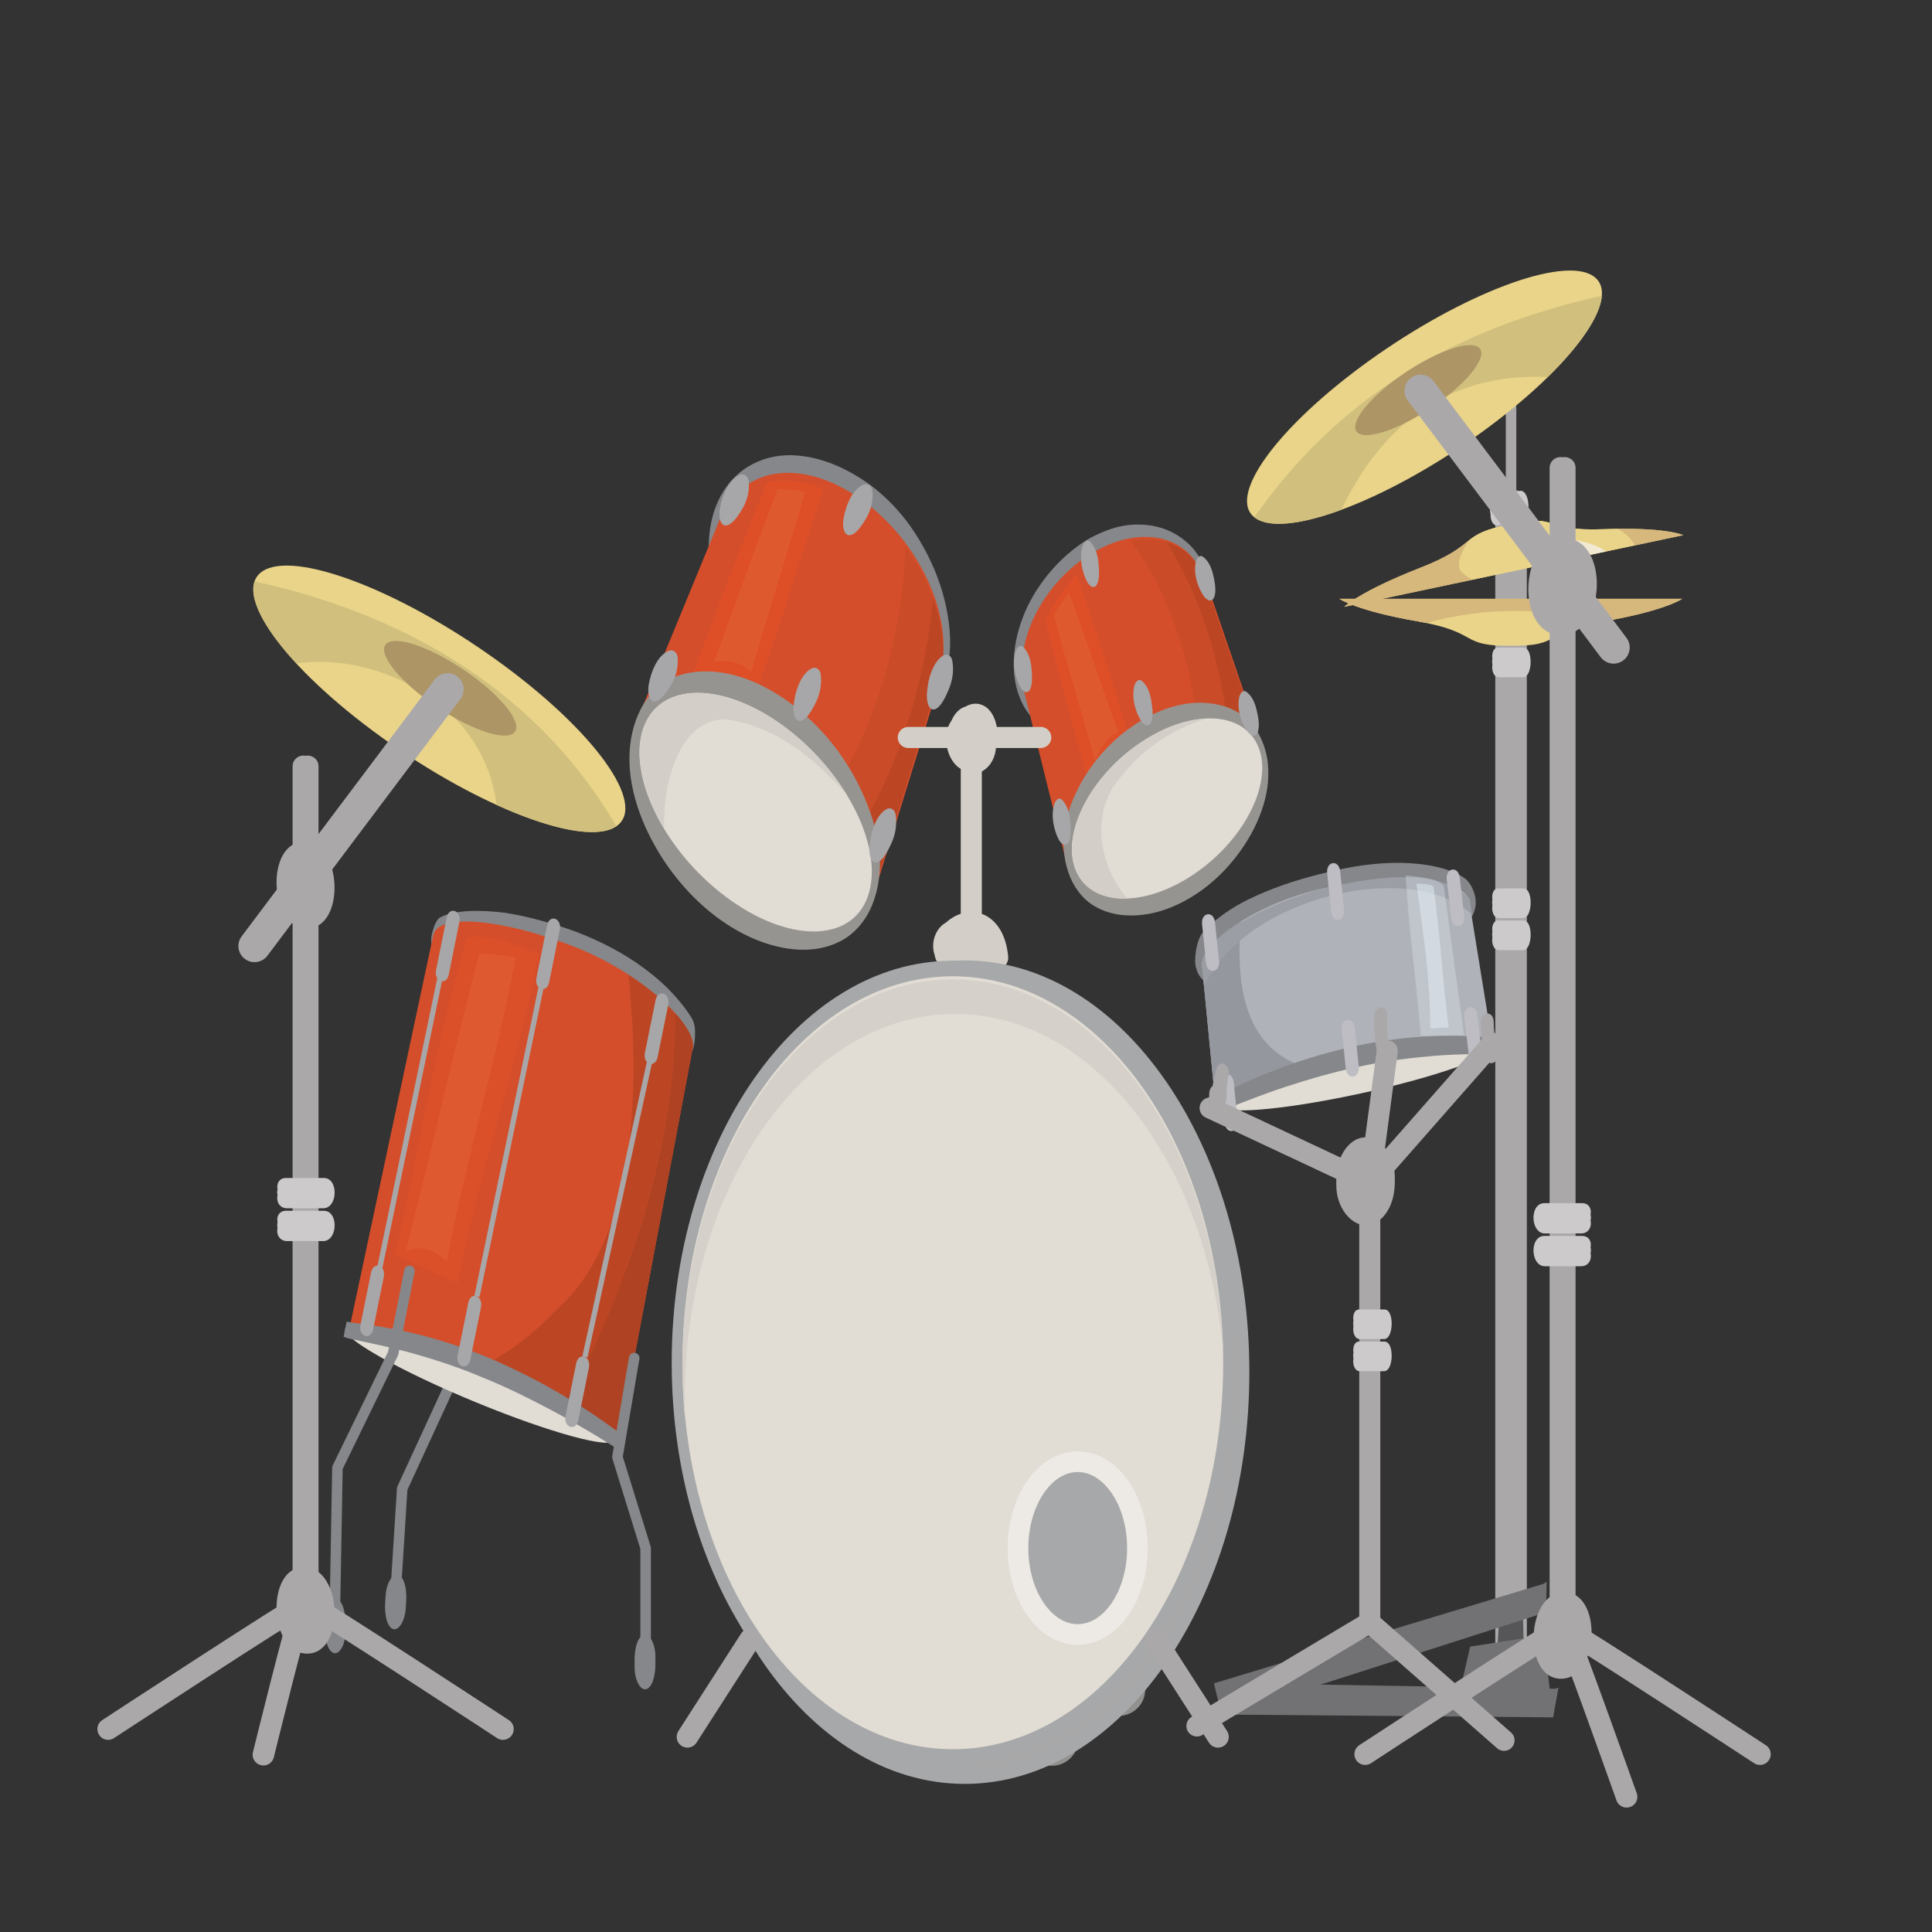 <?xml version="1.0" encoding="utf-8"?>
<!-- Generator: Adobe Illustrator 14.0.0, SVG Export Plug-In . SVG Version: 6.00 Build 43363)  -->
<!DOCTYPE svg PUBLIC "-//W3C//DTD SVG 1.1//EN" "http://www.w3.org/Graphics/SVG/1.1/DTD/svg11.dtd">
<svg version="1.1" id="Layer_1" xmlns="http://www.w3.org/2000/svg" xmlns:xlink="http://www.w3.org/1999/xlink" x="0px" y="0px"
	 width="150px" height="150px" viewBox="0 0 150 150" enable-background="new 0 0 150 150" xml:space="preserve">
<rect x="0" y="0" width="150" height="150" fill="#333333" stroke="none"/>
<g id="uins2">
	<g>
		<g>
			
				<line fill="none" stroke="#ABA8AA" stroke-width="0.817" stroke-linecap="round" stroke-linejoin="round" stroke-miterlimit="10" x1="117.318" y1="131.846" x2="117.318" y2="31.583"/>
			
				<line fill="none" stroke="#ABA8AA" stroke-width="2.45" stroke-linecap="round" stroke-linejoin="round" stroke-miterlimit="10" x1="117.318" y1="131.846" x2="117.318" y2="39.207"/>
			<path fill="#EAD489" d="M124.465,41.088c-4.875,0.182-3.303-1.252-7.303-0.367c-4.008,0.81-2.219,1.532-6.924,3.375
				c-4.715,1.845-5.875,3.019-5.875,3.019s6.555-1.386,13.146-2.777c0.011-0.003,0.023-0.004,0.034-0.01
				c6.592-1.395,13.143-2.777,13.143-2.777S129.346,40.902,124.465,41.088z"/>
			<path fill="#D6B77C" d="M114.088,41.921c-0.678,0.527-1.343,1.191-3.85,2.175c-4.715,1.845-5.875,3.019-5.875,3.019
				s4.591-0.971,9.951-2.106c-0.238-0.142-0.474-0.305-0.705-0.496C112.971,44.049,113.343,43.001,114.088,41.921z"/>
			<path fill="#EAD489" d="M125.615,41.059c-0.361,0.005-0.74,0.012-1.15,0.029c-4.875,0.182-3.303-1.252-7.303-0.367
				c-1.872,0.376-2.479,0.737-3.074,1.2c-0.745,1.079-1.117,2.129-0.479,2.591c0.229,0.191,0.467,0.355,0.703,0.496
				c1.047-0.221,2.121-0.45,3.196-0.674c0.011-0.002,0.023-0.004,0.034-0.007c3.455-0.736,6.898-1.458,9.393-1.991
				C126.643,41.792,126.168,41.388,125.615,41.059z"/>
			<path fill="#D6B77C" d="M125.615,41.059c0.553,0.329,1.025,0.731,1.322,1.282c2.268-0.481,3.752-0.795,3.752-0.795
				S129.555,41.009,125.615,41.059z"/>
			<g>
				<path fill="#F2E9D3" d="M121.217,41.775c-2.688-0.282-1.882-1.552-4.055-1.052c1.624-0.382,1.049,0.838,3.078,1.257
					c2.033,0.42,2.634,1.22,2.634,1.22c1.095-0.233,1.808-0.383,1.808-0.383S123.909,42.054,121.217,41.775z"/>
			</g>
			<path fill="#EAD489" d="M110.105,48.25c4.842,0.839,3.143,1.927,7.189,1.888c4.047,0.041,2.348-1.049,7.188-1.888
				c4.849-0.84,6.115-1.757,6.115-1.757s-6.623,0-13.285,0c-0.014,0-0.024,0-0.037,0c-6.662,0-13.283,0-13.283,0
				S105.26,47.41,110.105,48.25z"/>
			<path fill="#D6B77C" d="M124.281,48.287c0.066-0.013,0.132-0.024,0.205-0.037c4.846-0.84,6.119-1.757,6.119-1.757
				s-6.619,0-13.287,0c-0.01,0-0.027,0-0.032,0c-6.663,0-13.288,0-13.288,0s1.268,0.917,6.117,1.757
				c0.229,0.041,0.443,0.078,0.643,0.122C115.186,47.123,119.816,47.153,124.281,48.287z"/>
			<path fill="#CCCACA" d="M118.609,38.777c-0.102-0.416-0.316-0.732-0.623-0.667c-0.002,0-1.953,0.413-1.953,0.413
				c-0.368,0.078-0.453,0.568-0.346,0.955c-0.017,0.147,0.004,0.3,0.043,0.44c-0.037,0.438,0.186,0.957,0.584,0.872l1.869-0.395
				C118.648,40.295,118.764,39.417,118.609,38.777z"/>
			<path fill="#CCCACA" d="M118.82,51.076c-0.053-0.437-0.231-0.796-0.534-0.796h-1.978c-0.369,0-0.504,0.461-0.437,0.866
				c-0.031,0.141-0.026,0.298,0,0.453c-0.08,0.422,0.089,0.982,0.489,0.982h1.891C118.707,52.581,118.904,51.739,118.82,51.076z"/>
			<path fill="#CCCACA" d="M118.822,69.772c-0.053-0.435-0.227-0.796-0.536-0.796h-1.978c-0.369,0-0.504,0.467-0.437,0.873
				c-0.031,0.141-0.026,0.297,0,0.449c-0.08,0.424,0.089,0.981,0.489,0.981h1.891C118.707,71.279,118.908,70.438,118.822,69.772z"/>
			<path fill="#CCCACA" d="M118.822,72.266c-0.053-0.437-0.227-0.8-0.536-0.8h-1.978c-0.369,0-0.504,0.468-0.437,0.873
				c-0.031,0.142-0.026,0.299,0,0.45c-0.08,0.423,0.089,0.983,0.489,0.983h1.891C118.707,73.77,118.908,72.932,118.822,72.266z"/>
		</g>
		<polygon fill="#565659" points="116.068,131.586 116.395,125.511 118.209,124.297 118.451,133.041 		"/>
		<polyline fill="#727174" points="119.846,122.966 94.248,130.693 94.871,133.25 120.029,125.182 120.083,122.801 		"/>
		<polyline fill="#727174" points="120.741,131.113 94.602,130.65 94.82,133.117 120.584,133.335 120.998,131.03 		"/>
		<polygon fill="#727174" points="113.124,132.273 114.141,127.843 119.826,126.956 120.584,133.335 		"/>
		<g>
			
				<polyline fill="none" stroke="#91918F" stroke-width="4.073" stroke-linecap="round" stroke-linejoin="round" stroke-miterlimit="10" points="
				81.477,100.28 81.477,125.283 86.877,131.176 			"/>
			<rect x="69.229" y="93.381" fill="#6A6C6E" width="21.733" height="8.047"/>
			
				<line fill="none" stroke="#91918F" stroke-width="4.073" stroke-linecap="round" stroke-linejoin="round" stroke-miterlimit="10" x1="81.477" y1="125.283" x2="72.784" y2="134.48"/>
			
				<line fill="none" stroke="#91918F" stroke-width="4.073" stroke-linecap="round" stroke-linejoin="round" stroke-miterlimit="10" x1="81.477" y1="125.283" x2="81.675" y2="135.057"/>
			<path fill="#D3D6DA" d="M64.503,84.552c-0.514,3.077-0.625,5.406-0.551,7.099c0.011,0,0.02,0,0.032,0
				c4.068-4.293,8.753-4.092,13.506-1.33c1.017-0.156,1.436-2.18,1.424-3.94C77.284,79.344,68.872,79.999,64.503,84.552z"/>
			<g>
				<path fill="#D44E2B" d="M73.028,52.86c-1.532,4.255-6.592,4.822-11.302,1.27c-4.709-3.552-7.287-9.879-5.755-14.137
					c1.533-4.252,6.595-4.821,11.304-1.27C71.983,42.282,74.561,48.608,73.028,52.86z"/>
				<path fill="#85878A" d="M73.213,53.014c-0.124,0.312-0.277,0.674-0.455,0.967c-0.171,0.308-0.372,0.576-0.577,0.831
					c-0.422,0.489-0.898,0.87-1.396,1.15c-0.996,0.559-2.067,0.736-3.114,0.7c-2.106-0.018-4.17-0.896-6.046-2.257
					c-1.875-1.344-3.615-3.215-4.918-5.69c-0.645-1.236-1.198-2.617-1.486-4.183c-0.293-1.551-0.282-3.347,0.249-4.91
					c0.09-0.231,0.114-0.33,0.209-0.542c0.085-0.196,0.173-0.389,0.265-0.55c0.179-0.346,0.39-0.652,0.609-0.94
					c0.447-0.563,0.953-1.002,1.482-1.333c1.061-0.655,2.193-0.918,3.301-0.917c2.224,0.029,4.365,0.952,6.307,2.365
					c0.961,0.738,1.873,1.624,2.687,2.677c0.81,1.061,1.526,2.272,2.116,3.602c0.582,1.333,1.028,2.813,1.221,4.379
					c0.213,1.553,0.106,3.256-0.449,4.635L73.213,53.014z M72.84,52.72c0.46-1.259,0.516-2.769,0.285-4.169
					c-0.228-1.411-0.704-2.733-1.297-3.92c-1.197-2.383-2.847-4.258-4.654-5.627c-1.811-1.354-3.818-2.241-5.853-2.293
					c-1.012-0.019-2.036,0.17-2.964,0.71c-0.927,0.528-1.747,1.458-2.2,2.724c-0.46,1.259-0.516,2.768-0.284,4.169
					c0.228,1.411,0.705,2.733,1.297,3.922c1.196,2.382,2.845,4.255,4.654,5.626c1.81,1.352,3.819,2.241,5.852,2.292
					c1.011,0.02,2.035-0.171,2.964-0.706c0.928-0.534,1.742-1.45,2.203-2.74L72.84,52.72z"/>
			</g>
			<polygon fill="#D44E2B" points="66.531,41.071 56.195,39.562 49.303,56.288 67.64,70.116 72.878,53.163 			"/>
			<path fill="#DE4F28" d="M63.921,37.925c-1.559-0.599-3.066-0.751-4.375-0.465c-2.802,6.942-5.326,13.432-7.8,20.736l4.171,3.125
				C59.046,53.326,61.061,46.841,63.921,37.925z"/>
			<path opacity="0.44" fill="#E1683A" enable-background="new    " d="M62.495,38.194c-0.591-0.152-1.546-0.214-2.103-0.23
				c-1.852,4.83-3.354,9.144-4.974,13.469c1.03-0.298,2.123-0.043,2.904,0.744C59.621,47.61,61.153,42.942,62.495,38.194z"/>
			<path fill="#CA4B28" d="M70.294,42.48c-0.048,1.807-0.235,3.638-0.547,5.444v-0.001c-0.02,0.125-0.048,0.25-0.072,0.376
				c-0.071,0.392-0.148,0.786-0.228,1.175c-0.05,0.233-0.1,0.455-0.152,0.674c-0.074,0.314-0.148,0.625-0.229,0.935
				c-0.055,0.221-0.109,0.439-0.169,0.654c-0.124,0.461-0.26,0.921-0.401,1.371c-0.072,0.233-0.15,0.454-0.227,0.689
				c-0.09,0.267-0.184,0.546-0.279,0.813c-0.084,0.235-0.17,0.473-0.258,0.706c-0.117,0.302-0.238,0.61-0.361,0.911
				c-1.509,3.696-3.528,6.958-5.893,9.322l6.066,4.61l5.039-16.453c0.076-0.169,0.151-0.341,0.216-0.518
				C73.905,50.094,72.805,45.886,70.294,42.48z"/>
			<path fill="#BC4624" d="M64.465,67.82l3.081,2.343l5.038-16.454c0.078-0.169,0.151-0.341,0.216-0.521
				c0.697-1.957,0.513-4.353-0.346-6.712C71.638,54.732,68.715,62.343,64.465,67.82z"/>
			<g>
				<path fill="#969491" d="M67.65,70.121c-1.531,4.255-6.878,4.61-11.935,0.794c-5.061-3.811-7.921-10.356-6.389-14.61
					c1.531-4.248,6.877-4.605,11.937-0.791C66.321,59.328,69.183,65.869,67.65,70.121z"/>
				<path fill="#969491" d="M67.741,70.192c-0.552,1.417-1.519,2.399-2.555,2.913c-1.043,0.528-2.158,0.681-3.257,0.621
					c-2.201-0.142-4.36-1.082-6.311-2.54c-1.948-1.474-3.72-3.496-5.054-6.034c-0.66-1.271-1.212-2.682-1.502-4.219
					c-0.297-1.531-0.266-3.209,0.197-4.676c0.451-1.461,1.341-2.75,2.427-3.372c1.086-0.61,2.248-0.787,3.382-0.757
					c2.28,0.088,4.486,1.098,6.478,2.598c1.981,1.521,3.805,3.58,5.135,6.247c0.66,1.333,1.211,2.802,1.494,4.416
					C68.47,66.999,68.302,68.79,67.741,70.192z M67.56,70.05c0.467-1.415,0.284-3.006-0.039-4.389
					c-0.331-1.414-0.906-2.704-1.581-3.852c-1.373-2.283-3.096-4.117-4.962-5.509c-1.867-1.39-3.894-2.36-5.967-2.641
					c-1.032-0.132-2.082-0.066-3.063,0.333c-0.489,0.194-0.98,0.422-1.429,0.798c-0.452,0.366-0.853,0.897-1.125,1.563
					c-0.268,0.669-0.419,1.438-0.433,2.219c-0.014,0.775,0.076,1.553,0.235,2.301c0.32,1.488,0.896,2.839,1.571,4.046
					c1.371,2.412,3.147,4.28,5.046,5.721c1.903,1.426,3.98,2.467,6.131,2.701c1.07,0.104,2.165,0.014,3.19-0.471
					C66.147,72.409,67.107,71.466,67.56,70.05z"/>
			</g>
			<path fill="#E1DCD4" d="M67.373,69.616c-1.301,3.613-6.252,3.601-11.058-0.018c-4.808-3.62-7.648-9.484-6.35-13.102
				c1.302-3.613,6.252-3.6,11.061,0.021C65.831,60.14,68.672,66.006,67.373,69.616z"/>
			<path fill="#D3CFC8" d="M49.966,56.494c-0.767,2.131-0.083,5.044,1.585,7.822c-0.054-4.261,1.484-8.434,4.739-8.477
				c3.554,0.454,6.705,2.706,9.451,5.877c-1.157-1.899-2.771-3.735-4.714-5.202C56.218,52.893,51.267,52.883,49.966,56.494z"/>
			<path fill="#A7A7A9" d="M57.454,36.864c-0.826,0.318-1.375,1.521-1.57,2.668c-0.051,0.295-0.045,0.773,0.099,1.022
				c0.254,0.449,0.682,0.189,0.951-0.083c0.245-0.247,0.429-0.526,0.627-0.843c0.374-0.596,0.626-1.31,0.584-2.178
				C58.12,36.936,57.749,36.75,57.454,36.864z"/>
			<path fill="#A7A7A9" d="M51.93,50.526c-0.827,0.318-1.374,1.52-1.57,2.667c-0.05,0.298-0.044,0.773,0.099,1.025
				c0.255,0.447,0.683,0.184,0.95-0.084c0.245-0.246,0.43-0.522,0.628-0.841c0.374-0.597,0.625-1.309,0.583-2.179
				C52.597,50.595,52.226,50.412,51.93,50.526z"/>
			<path fill="#A7A7A9" d="M67.055,37.623c-0.826,0.315-1.373,1.521-1.568,2.666c-0.05,0.296-0.045,0.773,0.099,1.026
				c0.253,0.446,0.683,0.183,0.95-0.085c0.245-0.248,0.43-0.527,0.628-0.843c0.372-0.596,0.625-1.309,0.583-2.179
				C67.722,37.692,67.35,37.509,67.055,37.623z"/>
			<path fill="#A7A7A9" d="M62.996,51.906c-0.802,0.434-1.266,1.705-1.381,2.875c-0.032,0.298,0.006,0.771,0.167,1.003
				c0.285,0.41,0.689,0.084,0.94-0.216c0.227-0.281,0.391-0.584,0.568-0.927c0.33-0.642,0.533-1.392,0.435-2.248
				C63.665,51.884,63.283,51.75,62.996,51.906z"/>
			<path fill="#A7A7A9" d="M68.797,62.836c-0.788,0.481-1.212,1.782-1.296,2.958c-0.021,0.304,0.032,0.775,0.197,0.995
				c0.296,0.392,0.693,0.047,0.933-0.276c0.219-0.294,0.375-0.609,0.54-0.958c0.314-0.671,0.492-1.426,0.368-2.272
				C69.465,62.771,69.078,62.664,68.797,62.836z"/>
			<path fill="#A7A7A9" d="M73.191,50.918c-0.776,0.517-1.174,1.841-1.229,3.021c-0.012,0.304,0.05,0.772,0.221,0.988
				c0.304,0.372,0.694,0.016,0.926-0.328c0.211-0.3,0.361-0.625,0.517-0.987c0.295-0.674,0.458-1.449,0.315-2.291
				C73.854,50.822,73.466,50.732,73.191,50.918z"/>
			<g>
				<path fill="#D44E2B" d="M93.572,44.818c1.033,3.528-1.297,8.324-5.202,10.711c-3.904,2.392-7.905,1.473-8.938-2.052
					c-1.029-3.528,1.299-8.324,5.203-10.715C88.54,40.372,92.543,41.291,93.572,44.818z"/>
				<path fill="#85878A" d="M93.73,44.731c0.338,1.161,0.297,2.503,0.024,3.661c-0.271,1.174-0.735,2.211-1.286,3.124
					c-1.078,1.865-2.503,3.259-4.031,4.24c-1.525,0.993-3.205,1.611-4.924,1.521c-0.854-0.048-1.728-0.268-2.541-0.818
					c-0.813-0.548-1.556-1.44-1.961-2.758c-0.039-0.147-0.078-0.263-0.119-0.436c-0.039-0.173-0.076-0.36-0.099-0.519
					c-0.058-0.334-0.079-0.675-0.091-1.019c-0.012-0.683,0.059-1.361,0.186-1.997c0.26-1.27,0.723-2.42,1.287-3.4
					c1.143-1.964,2.623-3.404,4.211-4.417c0.801-0.455,1.652-0.821,2.506-1.029c0.859-0.191,1.741-0.209,2.607-0.06
					c0.863,0.161,1.721,0.515,2.484,1.141c0.77,0.598,1.437,1.559,1.744,2.758L93.73,44.731z M93.418,44.914
					c-0.305-1.05-0.916-1.865-1.63-2.368c-0.716-0.516-1.521-0.761-2.329-0.838c-1.619-0.147-3.259,0.375-4.758,1.284
					c-1.495,0.925-2.893,2.267-3.949,4.052c-0.523,0.892-0.964,1.897-1.202,2.998c-0.247,1.097-0.271,2.286,0.044,3.352
					c0.297,1.029,0.914,1.863,1.629,2.366c0.715,0.516,1.521,0.76,2.328,0.834c1.618,0.141,3.26-0.376,4.758-1.285
					c1.496-0.926,2.892-2.262,3.953-4.047c0.522-0.894,0.965-1.897,1.201-2.999c0.244-1.099,0.271-2.288-0.047-3.351L93.418,44.914z
					"/>
			</g>
			<polygon fill="#D44E2B" points="85.257,44.612 79.359,53.053 82.977,67.693 98.178,58.384 93.626,45.102 			"/>
			<path fill="#DE4F28" d="M83.604,44.606c-1.049,1.085-1.879,2.351-2.424,3.658c1.532,6.026,3.01,11.571,4.861,17.489l3.451-2.13
				C87.678,56.776,85.943,51.687,83.604,44.606z"/>
			<path opacity="0.44" fill="#E1683A" enable-background="new    " d="M82.992,46.013c-0.365,0.451-0.881,1.271-1.167,1.756
				c1.112,4.105,2.187,7.633,3.204,11.276c0.396-1.072,1.062-1.911,1.793-2.211C85.538,53.359,84.33,49.621,82.992,46.013z"/>
			<path fill="#CA4B28" d="M87.768,41.975c0.746,0.962,1.428,2.059,2.039,3.254v0.001c0.043,0.082,0.082,0.173,0.125,0.253
				c0.129,0.266,0.256,0.531,0.381,0.805c0.072,0.157,0.141,0.317,0.211,0.474c0.098,0.224,0.185,0.455,0.283,0.679
				c0.063,0.164,0.131,0.321,0.187,0.486c0.138,0.345,0.257,0.7,0.379,1.051c0.063,0.182,0.119,0.367,0.183,0.552
				c0.068,0.218,0.141,0.438,0.205,0.662c0.055,0.195,0.115,0.391,0.167,0.584c0.076,0.263,0.14,0.52,0.205,0.789
				c0.81,3.218,1.171,6.679,0.974,9.983l5.043-3.06l-4.439-12.844c-0.033-0.154-0.072-0.307-0.117-0.455
				C92.844,42.631,90.491,41.471,87.768,41.975z"/>
			<path fill="#BC4624" d="M95.588,60.046l2.563-1.554l-4.441-12.843c-0.031-0.154-0.07-0.309-0.113-0.454
				c-0.476-1.614-1.59-2.671-3.031-3.106C93.663,47.005,95.418,53.477,95.588,60.046z"/>
			<g>
				<path fill="#969491" d="M98.186,58.378c1.033,3.526-1.533,8.467-5.727,11.033c-4.195,2.571-8.432,1.794-9.464-1.734
					c-1.031-3.528,1.532-8.469,5.729-11.04C92.918,54.077,97.154,54.852,98.186,58.378z"/>
				<path fill="#969491" d="M98.264,58.333c0.322,1.208,0.248,2.57-0.055,3.756c-0.309,1.197-0.813,2.27-1.396,3.213
					c-1.181,1.896-2.67,3.339-4.289,4.332c-1.615,0.988-3.371,1.537-5.135,1.43c-0.873-0.055-1.756-0.286-2.56-0.802
					c-0.804-0.516-1.496-1.395-1.89-2.555c-0.395-1.144-0.487-2.588-0.203-3.872c0.293-1.27,0.808-2.398,1.397-3.401
					c1.196-1.987,2.748-3.435,4.397-4.447c1.656-0.987,3.457-1.572,5.268-1.397c0.898,0.084,1.811,0.35,2.639,0.918
					C97.273,56.062,97.947,57.125,98.264,58.333z M98.109,58.424c-0.367-1.133-1.135-1.78-1.887-2.195
					c-0.77-0.422-1.611-0.567-2.443-0.549c-1.668,0.062-3.325,0.672-4.863,1.617c-1.539,0.956-2.979,2.273-4.15,3.975
					c-0.582,0.852-1.091,1.82-1.418,2.897c-0.336,1.045-0.597,2.287-0.293,3.477c0.293,1.186,1.036,2.016,1.825,2.471
					c0.796,0.468,1.662,0.643,2.522,0.655c1.723,0.007,3.416-0.625,5-1.583c1.572-0.967,3.068-2.29,4.259-4.09
					c0.591-0.9,1.106-1.925,1.421-3.082C98.396,60.88,98.482,59.547,98.109,58.424z"/>
			</g>
			<path fill="#E1DCD4" d="M97.826,58.352c0.877,2.994-1.643,7.398-5.629,9.839c-3.983,2.44-7.926,1.991-8.801-1.002
				c-0.877-2.994,1.646-7.399,5.629-9.839C93.012,54.908,96.951,55.358,97.826,58.352z"/>
			<path fill="#D3CFC8" d="M83.4,67.205c0.516,1.766,2.104,2.642,4.134,2.563c-1.843-2.117-2.836-5.607-1.202-8.526
				c2.004-2.934,4.563-4.598,7.303-5.436c-1.396,0.06-3.002,0.568-4.604,1.551C85.045,59.805,82.525,64.211,83.4,67.205z"/>
			<path fill="#A7A7A9" d="M78.854,50.56c-0.285,0.899-0.056,1.997,0.336,2.753c0.102,0.198,0.309,0.429,0.487,0.429
				c0.318,0.005,0.425-0.516,0.443-0.889c0.021-0.345-0.007-0.649-0.036-0.988c-0.064-0.639-0.24-1.222-0.631-1.626
				C79.221,50.003,78.954,50.241,78.854,50.56z"/>
			<path fill="#A7A7A9" d="M81.859,62.423c-0.287,0.893-0.051,1.996,0.336,2.754c0.102,0.195,0.308,0.426,0.488,0.426
				c0.318,0,0.424-0.514,0.445-0.891c0.02-0.341-0.006-0.648-0.039-0.986c-0.064-0.638-0.24-1.225-0.632-1.629
				C82.229,61.865,81.959,62.103,81.859,62.423z"/>
			<path fill="#A7A7A9" d="M84.055,42.391c-0.285,0.899-0.053,1.997,0.338,2.755c0.096,0.195,0.305,0.431,0.484,0.432
				c0.32,0,0.428-0.514,0.447-0.889c0.015-0.344-0.01-0.652-0.038-0.989c-0.063-0.635-0.24-1.221-0.632-1.625
				C84.422,41.835,84.154,42.07,84.055,42.391z"/>
			<path fill="#A7A7A9" d="M88.068,53.267c-0.223,0.933,0.082,1.99,0.521,2.693c0.113,0.175,0.335,0.389,0.514,0.36
				c0.318-0.047,0.39-0.573,0.387-0.953c-0.006-0.342-0.055-0.643-0.105-0.977c-0.107-0.623-0.322-1.177-0.736-1.53
				C88.4,52.659,88.148,52.935,88.068,53.267z"/>
			<path fill="#A7A7A9" d="M92.83,43.686c-0.172,0.956,0.189,1.979,0.658,2.627c0.123,0.168,0.355,0.351,0.531,0.302
				c0.313-0.079,0.356-0.612,0.334-0.987c-0.021-0.344-0.078-0.642-0.156-0.964c-0.139-0.611-0.383-1.144-0.811-1.444
				C93.126,43.042,92.893,43.343,92.83,43.686z"/>
			<path fill="#A7A7A9" d="M96.202,54.175c-0.173,0.954,0.188,1.979,0.661,2.625c0.123,0.167,0.353,0.351,0.529,0.3
				c0.315-0.078,0.358-0.611,0.338-0.988c-0.022-0.343-0.082-0.642-0.16-0.964c-0.141-0.608-0.381-1.144-0.813-1.443
				C96.498,53.534,96.266,53.833,96.202,54.175z"/>
			
				<line fill="none" stroke="#D3CFC8" stroke-width="1.634" stroke-linecap="round" stroke-linejoin="round" stroke-miterlimit="10" x1="70.519" y1="57.257" x2="80.805" y2="57.257"/>
			
				<line fill="none" stroke="#D3CFC8" stroke-width="1.634" stroke-linecap="round" stroke-linejoin="round" stroke-miterlimit="10" x1="75.411" y1="57.257" x2="75.411" y2="75.31"/>
			<path fill="#D3CFC8" d="M73.437,71.631c-0.742,0.407-1.233,1.495-0.858,2.562c0.032,0.239,0.126,0.464,0.297,0.567
				c0.656,0.945,1.816,1.133,2.67,0.883c0.388-0.112,0.722-0.333,1.003-0.625c0.416,0.025,0.836,0.047,1.248,0.048
				c0.264,0.002,0.51-0.392,0.479-0.769C77.984,70.831,75.278,69.97,73.437,71.631z"/>
			<path fill="#D3CFC8" d="M76.447,54.83c-0.475-0.283-1.007-0.247-1.473,0.022c-0.466,0.133-0.87,0.542-1.103,1.103
				c-0.238,0.334-0.393,0.766-0.402,1.253c-0.069,1.031,0.422,2.104,1.143,2.496c0.012,0.009,0.027,0.009,0.042,0.016
				c0.034,0.028,0.07,0.052,0.106,0.079c0.206,0.214,0.427,0.392,0.661,0.514c0.072,0.042,0.146,0.075,0.226,0.103
				c0.311,0.129,0.519-0.16,0.568-0.515c0.618-0.312,1.082-1.029,1.125-1.996C77.639,56.717,77.268,55.314,76.447,54.83z"/>
			<g>
				<path fill="#A8A8A8" d="M74.906,137.889c-11.95,0-21.671-14.063-21.671-31.352c0-17.289,9.721-31.355,21.671-31.355
					s21.67,14.064,21.67,31.355C96.576,123.825,86.854,137.889,74.906,137.889z"/>
				<path fill="#A7A8A9" d="M74.906,75.797c11.733,0,21.245,13.764,21.245,30.738s-9.512,30.736-21.245,30.736
					c-11.734,0-21.246-13.763-21.246-30.737C53.661,89.561,63.171,75.797,74.906,75.797 M74.906,74.569
					c-12.188,0-22.099,14.342-22.099,31.968c0,17.624,9.912,31.964,22.099,31.964C87.089,138.501,97,124.16,97,106.536
					C97,88.91,87.089,74.569,74.906,74.569L74.906,74.569z"/>
			</g>
			<g>
				<path fill="#E1DCD4" d="M73.978,136.411c-11.806,0-21.41-13.729-21.41-30.608c0-16.881,9.604-30.611,21.41-30.611
					c11.805,0,21.409,13.731,21.409,30.611C95.387,122.682,85.783,136.411,73.978,136.411z"/>
				<path fill="#A7A8A9" d="M73.978,75.797c11.592,0,20.991,13.434,20.991,30.006c0,16.571-9.393,30.006-20.991,30.006
					c-11.595,0-20.993-13.434-20.993-30.006C52.985,89.232,62.383,75.797,73.978,75.797 M73.978,74.59
					c-12.037,0-21.828,14.001-21.828,31.212c0,17.21,9.791,31.207,21.828,31.207c12.034,0,21.827-13.997,21.827-31.207
					S86.012,74.59,73.978,74.59L73.978,74.59z"/>
			</g>
			<g>
				<g>
					<path fill="#D5D1CA" d="M74.146,78.727c10.643,0,19.429,11.322,20.801,25.996c-0.487-15.955-9.688-28.682-20.97-28.682
						c-11.595,0-20.993,13.436-20.993,30.007c0,1.362,0.069,2.694,0.192,4.009c-0.014-0.441-0.024-0.882-0.024-1.326
						C53.154,92.16,62.552,78.727,74.146,78.727z"/>
				</g>
			</g>
			
				<ellipse fill="#A7A8A9" stroke="#EDEAE6" stroke-width="1.604" stroke-miterlimit="10" cx="83.674" cy="120.194" rx="4.637" ry="6.708"/>
		</g>
		<g>
			
				<polyline fill="none" stroke="#85878A" stroke-width="0.817" stroke-linecap="round" stroke-linejoin="round" stroke-miterlimit="10" points="
				37.9,97.936 36.639,103.829 31.228,115.57 30.644,124.802 			"/>
			<path fill="#85878A" d="M30.896,122.268c0.452,0.114,0.703,1.022,0.641,2.019l-0.037,0.586c-0.063,0.993-0.537,1.718-0.955,1.614
				c-0.454-0.111-0.705-1.021-0.642-2.022l0.037-0.588C30.003,122.887,30.478,122.163,30.896,122.268z"/>
			<g>
				<path fill="#85878A" d="M53.784,81.34c-0.355,1.661-5.183,0.186-10.734-1.925c-5.551-2.115-9.763-5.167-9.41-6.83
					c0.354-1.661,5.138-1.294,10.691,0.818C49.882,75.516,54.137,79.68,53.784,81.34z"/>
				<path fill="#85878A" d="M53.832,81.368c-0.108,0.342-0.345,0.508-0.563,0.627c-0.227,0.116-0.464,0.153-0.697,0.182
					c-0.468,0.048-0.937,0.021-1.401-0.024c-0.929-0.098-1.849-0.291-2.766-0.51c-1.831-0.451-3.64-1.031-5.446-1.625
					c-1.808-0.642-3.607-1.377-5.354-2.382c-0.873-0.509-1.732-1.073-2.554-1.803c-0.411-0.364-0.818-0.75-1.199-1.265
					c-0.193-0.254-0.298-0.675-0.344-1.107c-0.021-0.214-0.033-0.432-0.017-0.642c0.003-0.11,0.02-0.204,0.047-0.313
					c0.007-0.076,0.055-0.202,0.077-0.292c0.116-0.381,0.304-0.86,0.563-0.988c0.254-0.142,0.503-0.219,0.749-0.286
					c0.492-0.126,0.975-0.174,1.454-0.204c0.958-0.046,1.905,0.017,2.846,0.133c1.875,0.298,3.717,0.83,5.54,1.485
					c1.837,0.721,3.636,1.614,5.335,2.891c0.847,0.639,1.674,1.354,2.438,2.241c0.384,0.438,0.759,0.908,1.109,1.47
					c0.188,0.26,0.306,0.659,0.314,1.13c0.005,0.471-0.032,0.936-0.13,1.271L53.832,81.368z M53.317,81.128l-0.004,0.003
					c-0.043,0.029-0.189-0.056-0.368-0.123c-0.182-0.066-0.327-0.195-0.455-0.392c-0.266-0.378-0.599-0.75-0.946-1.099
					c-0.707-0.684-1.466-1.336-2.246-1.939c-1.568-1.195-3.241-2.191-4.953-2.944c-1.748-0.716-3.529-1.278-5.314-1.667
					c-0.893-0.198-1.788-0.346-2.667-0.391c-0.438-0.018-0.875-0.016-1.283,0.05c-0.203,0.036-0.399,0.079-0.562,0.149
					c-0.159,0.06-0.328,0.047-0.38,0.039c-0.003-0.006-0.015,0.011-0.01-0.015c0.001-0.009,0.003-0.031-0.001-0.031l-0.022,0.055
					c0.01-0.058-0.003-0.026-0.004-0.032c-0.009,0.016-0.003,0.079,0.034,0.169c0.068,0.175,0.208,0.381,0.359,0.568
					c0.304,0.391,0.673,0.744,1.053,1.072c0.767,0.648,1.592,1.207,2.431,1.71c1.681,1.01,3.428,1.828,5.194,2.521
					c1.786,0.659,3.575,1.295,5.373,1.813c0.897,0.258,1.798,0.485,2.692,0.623c0.445,0.066,0.892,0.107,1.312,0.084
					c0.208-0.014,0.411-0.057,0.577-0.099c0.08-0.024,0.156-0.047,0.191-0.082c0.017-0.015,0.028-0.026,0.023-0.037
					C53.348,81.091,53.31,81.193,53.317,81.128z"/>
			</g>
			<path fill="#D44E2B" d="M44.332,73.403c-5.493-2.091-10.229-2.467-10.671-0.865l-0.009-0.002l-6.523,30.598l20.921,8.61
				l5.744-30.453l-0.008-0.006C54.042,79.591,49.825,75.49,44.332,73.403z"/>
			<path opacity="0.66" fill="#DE4F28" enable-background="new    " d="M41.857,74.034c-2.145-0.785-3.967-1.559-5.64-1.223
				c-2.562,8.75-3.83,17.382-5.564,24.638l4.888,2.195C37.397,90.13,39.535,85.277,41.857,74.034z"/>
			<path opacity="0.44" fill="#E1683A" enable-background="new    " d="M40.025,74.35c-0.8-0.202-2.066-0.297-2.798-0.327
				c-1.656,6.088-4.282,17.624-5.712,23.079c1.305-0.361,2.031-0.172,3.185,0.836C35.668,92.174,39.027,80.34,40.025,74.35z"/>
			<path fill="#BC4624" d="M53.793,81.289l-0.009-0.002c0.181-1.195-1.863-3.579-5.005-5.615c1.019,9.605,0.397,20.691-5.482,25.926
				c-2.22,2.355-4.701,4.08-7.313,5.182l12.065,4.97L53.793,81.289z"/>
			<path fill="#AF4223" d="M53.793,81.289l-0.009-0.002c0.094-0.611-0.406-1.547-1.335-2.582c-0.064,9.84-2.914,18.505-6.622,26.551
				c-0.8,1.649-1.733,3.111-2.751,4.438l4.973,2.052L53.793,81.289z"/>
			<path fill="#E1DCD4" d="M47.707,111.797c-0.151,0.768-4.954-0.535-10.728-2.911s-10.332-4.927-10.181-5.694
				c0.152-0.77,4.955,0.533,10.729,2.91C43.3,108.479,47.858,111.027,47.707,111.797z"/>
			<g>
				<path fill="#85878A" d="M26.917,102.604c0.14,0.047,0.399,0.084,0.616,0.113l0.688,0.094l1.386,0.199
					c0.923,0.159,1.846,0.35,2.765,0.568c1.839,0.453,3.66,1.061,5.456,1.79c1.788,0.768,3.554,1.625,5.284,2.618
					c0.864,0.502,1.721,1.02,2.571,1.574c0.834,0.551,1.706,1.17,2.486,1.74l-0.316,1.141c-0.891-0.565-1.698-1.063-2.562-1.561
					c-0.849-0.501-1.702-0.982-2.563-1.438c-1.72-0.912-3.455-1.768-5.216-2.479c-1.754-0.746-3.536-1.344-5.331-1.849
					c-0.898-0.256-1.8-0.479-2.707-0.676l-1.362-0.299l-0.688-0.142c-0.24-0.06-0.443-0.08-0.75-0.206L26.917,102.604z"/>
			</g>
			<path fill="#A7A7A9" d="M34.679,71.246l-0.823,4.074c-0.087,0.423,0.084,0.725,0.31,0.831c0.254,0.117,0.578-0.016,0.676-0.491
				l0.824-4.071C35.848,70.675,34.861,70.342,34.679,71.246z"/>
			<path fill="#A7A7A9" d="M28.811,98.793l-0.824,4.073c-0.086,0.425,0.085,0.729,0.311,0.832c0.253,0.112,0.577-0.017,0.674-0.489
				l0.825-4.075C29.981,98.223,28.994,97.891,28.811,98.793z"/>
			
				<line fill="none" stroke="#A7A7A9" stroke-width="0.408" stroke-miterlimit="10" x1="34.241" y1="75.538" x2="29.237" y2="99.626"/>
			<path fill="#A7A7A9" d="M42.475,71.849l-0.825,4.074c-0.086,0.425,0.085,0.726,0.31,0.83c0.254,0.117,0.578-0.014,0.676-0.491
				l0.824-4.073C43.643,71.279,42.657,70.945,42.475,71.849z"/>
			<path fill="#A7A7A9" d="M36.358,101.146l-0.824,4.074c-0.086,0.424,0.084,0.727,0.31,0.828c0.254,0.118,0.577-0.014,0.675-0.488
				l0.825-4.068C37.527,100.575,36.54,100.242,36.358,101.146z"/>
			
				<line fill="none" stroke="#A7A7A9" stroke-width="0.408" stroke-miterlimit="10" x1="42.079" y1="76.323" x2="37.032" y2="100.65"/>
			<path fill="#A7A7A9" d="M50.896,77.661l-0.824,4.073c-0.087,0.426,0.085,0.727,0.309,0.83c0.255,0.119,0.579-0.014,0.676-0.488
				l0.824-4.071C52.065,77.092,51.078,76.76,50.896,77.661z"/>
			<path fill="#A7A7A9" d="M44.736,105.85l-0.824,4.076c-0.086,0.426,0.085,0.725,0.31,0.829c0.253,0.119,0.578-0.015,0.675-0.487
				l0.825-4.076C45.905,105.28,44.918,104.945,44.736,105.85z"/>
			
				<line fill="none" stroke="#A7A7A9" stroke-width="0.408" stroke-miterlimit="10" x1="50.499" y1="82.136" x2="45.412" y2="105.354"/>
			
				<polyline fill="none" stroke="#85878A" stroke-width="0.817" stroke-linecap="round" stroke-linejoin="round" stroke-miterlimit="10" points="
				49.241,105.438 47.935,113.124 50.127,120.198 50.127,129.47 			"/>
			<path fill="#85878A" d="M50.035,126.914c-0.458,0.054-0.767,0.925-0.767,1.925v0.588c0,0.996,0.428,1.781,0.851,1.731
				c0.458-0.051,0.766-0.926,0.766-1.924v-0.592C50.887,127.646,50.458,126.863,50.035,126.914z"/>
			
				<polyline fill="none" stroke="#85878A" stroke-width="0.817" stroke-linecap="round" stroke-linejoin="round" stroke-miterlimit="10" points="
				31.79,98.67 30.525,105.072 26.198,113.955 25.973,126.665 			"/>
			<path fill="#85878A" d="M26.066,124.107c0.457,0.053,0.765,0.926,0.765,1.923v0.592c0,0.998-0.427,1.78-0.851,1.735
				c-0.458-0.057-0.766-0.926-0.766-1.93v-0.59C25.214,124.842,25.642,124.057,26.066,124.107z"/>
		</g>
		<g>
			<path fill="#EAD489" d="M20.374,44.358c-2.462,1.659,1.69,7.433,9.273,12.896c7.584,5.471,15.733,8.557,18.196,6.904
				c2.464-1.658-1.692-7.437-9.274-12.9C30.984,45.792,22.836,42.701,20.374,44.358z"/>
			<path fill="#D1C07D" d="M19.766,45.136c-0.474,1.356,0.767,3.691,3.245,6.371c5.868-0.86,14.517,2.799,15.532,10.979
				c4.254,1.936,7.814,2.668,9.3,1.672c0.003-0.008,0.005-0.009,0.008-0.011C41.202,52.744,30.078,47.387,19.766,45.136z"/>
			<path fill="#AD9566" d="M30.069,49.92c-0.877,0.588,0.599,2.642,3.296,4.585c2.695,1.939,5.592,3.04,6.469,2.452
				c0.875-0.59-0.602-2.643-3.299-4.585C33.837,50.43,30.944,49.331,30.069,49.92z"/>
			
				<line fill="none" stroke="#ABA8AA" stroke-width="2.503" stroke-linecap="round" stroke-linejoin="round" stroke-miterlimit="10" x1="34.745" y1="53.517" x2="19.761" y2="73.45"/>
			
				<path fill="none" stroke="#ABA8AA" stroke-width="1.669" stroke-linecap="round" stroke-linejoin="round" stroke-miterlimit="10" d="
				M23.551,59.497v65.032c-0.689,0.248-15.155,9.717-15.155,9.717"/>
			
				<path fill="none" stroke="#ABA8AA" stroke-width="1.669" stroke-linecap="round" stroke-linejoin="round" stroke-miterlimit="10" d="
				M23.895,59.497v65.032c0.688,0.248,15.155,9.717,15.155,9.717"/>
			<path fill="#ABA8AA" d="M23.601,65.357c-3.004,0-2.747,6.718,0.243,6.718C26.849,72.076,26.589,65.357,23.601,65.357z"/>
			<path fill="#ABA8AA" d="M23.601,121.668c-3.004,0-2.747,6.719,0.243,6.719C26.849,128.387,26.589,121.668,23.601,121.668z"/>
			
				<path fill="none" stroke="#ABA8AA" stroke-width="1.669" stroke-linecap="round" stroke-linejoin="round" stroke-miterlimit="10" d="
				M23.551,124.527c-0.344,0.498-3.101,11.709-3.101,11.709"/>
			<path fill="#CCCACA" d="M25.952,92.271c-0.082-0.444-0.346-0.812-0.802-0.812h-2.945c-0.554,0-0.753,0.478-0.652,0.894
				c-0.045,0.145-0.04,0.306,0,0.455c-0.123,0.435,0.13,1.004,0.731,1.004h2.817C25.779,93.811,26.079,92.952,25.952,92.271z"/>
			<path fill="#CCCACA" d="M25.952,94.818c-0.082-0.442-0.346-0.813-0.802-0.813h-2.945c-0.554,0-0.753,0.479-0.652,0.895
				c-0.045,0.142-0.04,0.303,0,0.455c-0.123,0.437,0.13,1.002,0.731,1.002h2.817C25.779,96.355,26.079,95.498,25.952,94.818z"/>
		</g>
		<g>
			<path fill="#EAD489" d="M123.697,21.432c2.351,1.58-1.609,7.068-8.844,12.26s-15.008,8.129-17.358,6.55
				c-2.351-1.581,1.612-7.069,8.844-12.264C113.574,22.788,121.348,19.853,123.697,21.432z"/>
			<path fill="#D1C07D" d="M124.366,22.957c-10.007,2.252-19.712,6.831-26.981,17.197c0.037,0.027,0.07,0.06,0.11,0.086
				c1.149,0.771,3.599,0.461,6.646-0.661c3.824-7.982,9.75-10.607,16.024-10.302C122.723,26.771,124.251,24.49,124.366,22.957z"/>
			<path fill="#AD9566" d="M114.771,26.947c0.836,0.56-0.571,2.512-3.144,4.357c-2.571,1.846-5.336,2.887-6.174,2.329
				c-0.834-0.563,0.575-2.513,3.147-4.36C111.176,27.428,113.936,26.385,114.771,26.947z"/>
			
				<line fill="none" stroke="#ABA8AA" stroke-width="2.503" stroke-linecap="round" stroke-linejoin="round" stroke-miterlimit="10" x1="110.297" y1="30.342" x2="125.279" y2="50.273"/>
			
				<path fill="none" stroke="#ABA8AA" stroke-width="1.669" stroke-linecap="round" stroke-linejoin="round" stroke-miterlimit="10" d="
				M121.491,36.323v90.155c0.688,0.25,15.153,9.717,15.153,9.717"/>
			
				<path fill="none" stroke="#ABA8AA" stroke-width="1.669" stroke-linecap="round" stroke-linejoin="round" stroke-miterlimit="10" d="
				M121.146,36.323v90.155c-0.689,0.25-15.156,9.717-15.156,9.717"/>
			<path fill="#ABA8AA" stroke="#ABA8AA" stroke-width="0.817" stroke-miterlimit="10" d="M121.441,42.183
				c3.004,0,2.746,6.719-0.244,6.719C118.193,48.9,118.452,42.183,121.441,42.183z"/>
			<path fill="#ABA8AA" d="M121.441,123.619c3.004,0,2.746,6.719-0.244,6.719C118.193,130.338,118.452,123.619,121.441,123.619z"/>
			
				<path fill="none" stroke="#ABA8AA" stroke-width="1.669" stroke-linecap="round" stroke-linejoin="round" stroke-miterlimit="10" d="
				M121.491,126.479c0.345,0.498,4.798,13.025,4.798,13.025"/>
			<path fill="#CCCACA" d="M119.09,94.225c0.081-0.444,0.346-0.812,0.803-0.812h2.944c0.552,0,0.753,0.479,0.651,0.894
				c0.046,0.144,0.041,0.303,0,0.455c0.123,0.438-0.131,1.004-0.732,1.004h-2.814C119.26,95.764,118.963,94.902,119.09,94.225z"/>
			<path fill="#CCCACA" d="M119.09,96.77c0.081-0.443,0.346-0.812,0.803-0.812h2.944c0.552,0,0.753,0.478,0.651,0.896
				c0.046,0.142,0.041,0.302,0,0.453c0.123,0.437-0.131,1.004-0.732,1.004h-2.814C119.26,98.309,118.963,97.449,119.09,96.77z"/>
		</g>
		<g>
			<g>
				<path fill="#85878A" d="M93.324,74.959c0.205,1.708,5.123,1.143,10.816,0.078c5.69-1.068,10.141-3.318,9.937-5.032
					c-0.206-1.708-5.028-2.671-10.675-1.171C97.572,70.386,93.122,73.249,93.324,74.959z"/>
				<path fill="#85878A" d="M93.375,74.943c0.008,0.33,0.238,0.525,0.443,0.614c0.216,0.098,0.437,0.168,0.66,0.204
					c0.453,0.08,0.912,0.091,1.371,0.078c0.916-0.03,1.832-0.151,2.746-0.299c1.83-0.294,3.652-0.683,5.475-1.109
					c1.81-0.392,3.605-0.945,5.357-1.639c0.873-0.355,1.74-0.737,2.566-1.205c0.41-0.235,0.809-0.509,1.152-0.82
					c0.166-0.159,0.392-0.181,0.588-0.298c0.203-0.101,0.32-0.423,0.15-0.616c-0.16-0.176-0.443-0.046-0.607-0.162
					c-0.178-0.109-0.377-0.204-0.578-0.268c-0.414-0.143-0.852-0.234-1.288-0.296c-0.882-0.109-1.787-0.108-2.681-0.031
					c-1.799,0.088-3.592,0.407-5.362,0.94c-1.783,0.487-3.537,1.185-5.249,1.972c-0.855,0.393-1.7,0.832-2.508,1.313
					c-0.4,0.245-0.791,0.518-1.135,0.831c-0.158,0.176-0.354,0.239-0.596,0.279c-0.232,0.023-0.506,0.175-0.504,0.509L93.375,74.943
					L93.375,74.943z M92.84,75.082c-0.07-0.341-0.053-0.694-0.02-0.981c0.029-0.301,0.084-0.559,0.146-0.801
					c0.121-0.486,0.322-0.817,0.549-1.05c0.443-0.472,0.883-0.828,1.327-1.156c0.882-0.664,1.787-1.138,2.698-1.552
					c1.82-0.823,3.67-1.386,5.525-1.819c1.861-0.47,3.756-0.747,5.656-0.734c0.95,0.018,1.905,0.107,2.869,0.326
					c0.484,0.113,0.965,0.261,1.457,0.486c0.477,0.257,1.053,0.428,1.419,1.566c0.025,0.075,0.039,0.139,0.062,0.234l0.029,0.153
					l0.006,0.067c0.021,0.205,0.019,0.359-0.002,0.519c-0.051,0.319-0.146,0.555-0.239,0.747c-0.196,0.375-0.405,0.616-0.618,0.841
					c-0.432,0.418-0.872,0.708-1.313,0.983c-0.888,0.527-1.787,0.922-2.697,1.265c-1.814,0.676-3.652,1.144-5.504,1.473
					c-1.834,0.36-3.672,0.689-5.531,0.91c-0.93,0.108-1.861,0.188-2.811,0.172c-0.476-0.016-0.955-0.045-1.451-0.152
					c-0.248-0.063-0.51-0.128-0.771-0.307c-0.137-0.088-0.27-0.217-0.413-0.391c-0.071-0.093-0.14-0.203-0.206-0.329
					c-0.054-0.099-0.14-0.405-0.146-0.423L92.84,75.082z"/>
			</g>
			<path fill="#B0B2B9" d="M114.07,69.955h-0.008c-0.297-1.67-5.026-2.172-10.66-1.117c-5.633,1.056-10.178,4.34-10.074,6.065
				l-0.008,0.004l1.039,10.766l21.504-4.663L114.07,69.955z"/>
			<path fill="#95979F" d="M96.352,71.535c-1.906,1.193-3.074,2.485-3.021,3.37l-0.01,0.003l1.039,10.765l10.693-2.319
				C99.832,83.365,95.452,81.167,96.352,71.535z"/>
			<path fill="#9C9EA6" d="M103.402,68.835c-5.61,1.277-10.178,4.34-10.074,6.065l-0.008,0.002l0.162,1.688
				c3.035-6.775,15.849-10.047,20.789-5.597c-0.043-0.41-0.098-0.83-0.17-1.242C113.216,69.034,111.297,67.041,103.402,68.835z"/>
			<path opacity="0.29" fill="#E8F4FB" enable-background="new    " d="M112.085,68.749c-0.541-0.422-0.896-0.6-2.951-0.783
				c0.294,4.768,0.786,7.687,1.181,12.46l3.348-0.056L112.085,68.749z"/>
			<path opacity="0.44" fill="#E8F4FB" enable-background="new    " d="M109.971,68.607c0.596,4.418,1.029,6.9,1.086,11.241
				l1.422-0.07c-0.508-3.871-0.627-6.965-1.182-10.958C110.98,68.649,110.461,68.607,109.971,68.607z"/>
			<path fill="#E1DCD4" d="M94.708,85.811c-0.082-0.789,4.666-2.478,10.604-3.769c5.939-1.292,10.819-1.7,10.901-0.911
				c0.082,0.791-4.666,2.479-10.604,3.77C99.672,86.191,94.79,86.6,94.708,85.811z"/>
			<g>
				<path fill="#85878A" d="M116.266,81.729c-0.313,0.069-0.518,0.057-0.761,0.069l-0.694,0.019l-1.379,0.045
					c-0.916,0.027-1.83,0.082-2.74,0.175c-1.83,0.17-3.65,0.425-5.449,0.84c-1.811,0.388-3.607,0.907-5.395,1.492
					c-0.894,0.295-1.787,0.61-2.67,0.958c-0.898,0.328-1.742,0.673-2.682,1.074l-0.206-1.19c0.819-0.423,1.746-0.872,2.618-1.271
					c0.891-0.394,1.787-0.746,2.688-1.082c1.807-0.67,3.629-1.196,5.471-1.613c1.851-0.395,3.707-0.66,5.57-0.77
					c0.932-0.047,1.862-0.065,2.791-0.047l1.397,0.057l0.687,0.037c0.217,0.013,0.479,0.019,0.617,0L116.266,81.729z"/>
			</g>
			<path fill="#BEBDC4" d="M104.05,67.638l0.306,2.997c0.049,0.439-0.146,0.704-0.379,0.765c-0.263,0.074-0.574-0.117-0.627-0.611
				l-0.307-2.994C102.941,66.857,103.947,66.708,104.05,67.638z"/>
			<path fill="#BEBDC4" d="M105.186,79.813l0.306,2.996c0.049,0.438-0.149,0.705-0.38,0.766c-0.262,0.07-0.572-0.119-0.627-0.609
				l-0.307-2.994C104.075,79.03,105.084,78.883,105.186,79.813z"/>
			<path fill="#BEBDC4" d="M95.786,84.039l0.307,2.994c0.05,0.438-0.147,0.705-0.378,0.768c-0.265,0.07-0.572-0.119-0.626-0.613
				l-0.308-2.992C94.68,83.256,95.688,83.107,95.786,84.039z"/>
			<path fill="#BEBDC4" d="M94.333,71.607l0.31,2.994c0.045,0.441-0.149,0.705-0.381,0.766c-0.265,0.077-0.572-0.114-0.625-0.61
				l-0.307-2.994C93.227,70.825,94.232,70.676,94.333,71.607z"/>
			<path fill="#BEBDC4" d="M113.332,68.125l0.343,2.988c0.054,0.436-0.139,0.708-0.368,0.773c-0.263,0.078-0.574-0.109-0.636-0.596
				l-0.345-2.992C112.214,67.372,113.218,67.198,113.332,68.125z"/>
			<path fill="#BEBDC4" d="M114.701,78.813l0.345,2.984c0.056,0.436-0.139,0.707-0.37,0.776c-0.26,0.079-0.572-0.106-0.635-0.599
				l-0.346-2.986C113.583,78.059,114.588,77.881,114.701,78.813z"/>
			<g>
				
					<polyline fill="none" stroke="#ABA8AA" stroke-width="1.634" stroke-linecap="round" stroke-linejoin="round" stroke-miterlimit="10" points="
					115.87,81.004 106.346,91.839 93.953,86.025 				"/>
				
					<path fill="none" stroke="#ABA8AA" stroke-width="1.634" stroke-linecap="round" stroke-linejoin="round" stroke-miterlimit="10" d="
					M107.707,81.593l-1.359,10.245v34.126c0,0-13.677,8.165-13.418,8.041"/>
				
					<line fill="none" stroke="#ABA8AA" stroke-width="1.634" stroke-linecap="round" stroke-linejoin="round" stroke-miterlimit="10" x1="106.346" y1="125.968" x2="116.773" y2="135.119"/>
				<path fill="#ABA8AA" d="M105.902,88.307c-0.598,0.045-1.17,0.438-1.571,1.086c-0.423,0.674-0.583,1.484-0.583,2.371v0.243
					c0,1.798,1.204,3.207,2.396,3.119c0.598-0.047,1.168-0.438,1.567-1.084c0.425-0.674,0.583-1.485,0.583-2.376v-0.244
					C108.295,89.626,107.093,88.218,105.902,88.307z"/>
				<path fill="#CCCACA" d="M108.032,102.462c-0.054-0.437-0.232-0.795-0.538-0.795h-1.975c-0.373,0-0.506,0.464-0.438,0.871
					c-0.031,0.142-0.025,0.298,0.001,0.446c-0.082,0.423,0.087,0.981,0.489,0.981h1.888
					C107.918,103.967,108.116,103.126,108.032,102.462z"/>
				<path fill="#CCCACA" d="M108.032,104.955c-0.054-0.438-0.232-0.796-0.538-0.796h-1.975c-0.373,0-0.506,0.466-0.438,0.874
					c-0.031,0.142-0.025,0.298,0.001,0.443c-0.082,0.426,0.087,0.982,0.489,0.982h1.888
					C107.918,106.46,108.116,105.618,108.032,104.955z"/>
			</g>
			<path fill="#ABA8AA" d="M107.968,81.686c-0.284-0.871-0.261-1.871-0.261-2.814c0-0.946-1.007-0.861-1.007,0.079
				c0.001,1.239,0.047,2.392,0.415,3.526C107.393,83.329,108.238,82.529,107.968,81.686z"/>
			<path fill="#ABA8AA" d="M116.284,81.616c-0.173-0.748-0.306-1.464-0.313-2.257c-0.012-0.947-1.021-0.863-1.013,0.078
				c0.013,0.907,0.165,1.77,0.36,2.617C115.527,82.955,116.488,82.508,116.284,81.616z"/>
			<path fill="#ABA8AA" d="M94.997,82.585c-0.293-0.088-0.513,0.188-0.599,0.567c-0.09,0.393-0.178,0.781-0.26,1.175
				c-0.146,0.116-0.256,0.323-0.256,0.633c0,0.048,0,0.097-0.002,0.142c-0.005,0.037-0.041,0.229-0.041,0.26
				c-0.008,0.041-0.02,0.08-0.023,0.117c-0.029,0.241,0.021,0.457,0.119,0.613c0.185,0.53,0.813,0.467,0.942-0.177
				c0.192-0.093,0.354-0.326,0.354-0.701c0-0.612,0.031-1.176,0.162-1.764C95.473,83.068,95.247,82.658,94.997,82.585z"/>
		</g>
		
			<line fill="none" stroke="#ABA8AA" stroke-width="1.669" stroke-linecap="round" stroke-linejoin="round" stroke-miterlimit="10" x1="58.247" y1="127.268" x2="53.373" y2="134.85"/>
		
			<line fill="none" stroke="#ABA8AA" stroke-width="1.669" stroke-linecap="round" stroke-linejoin="round" stroke-miterlimit="10" x1="89.693" y1="127.268" x2="94.566" y2="134.85"/>
	</g>
</g>
</svg>
